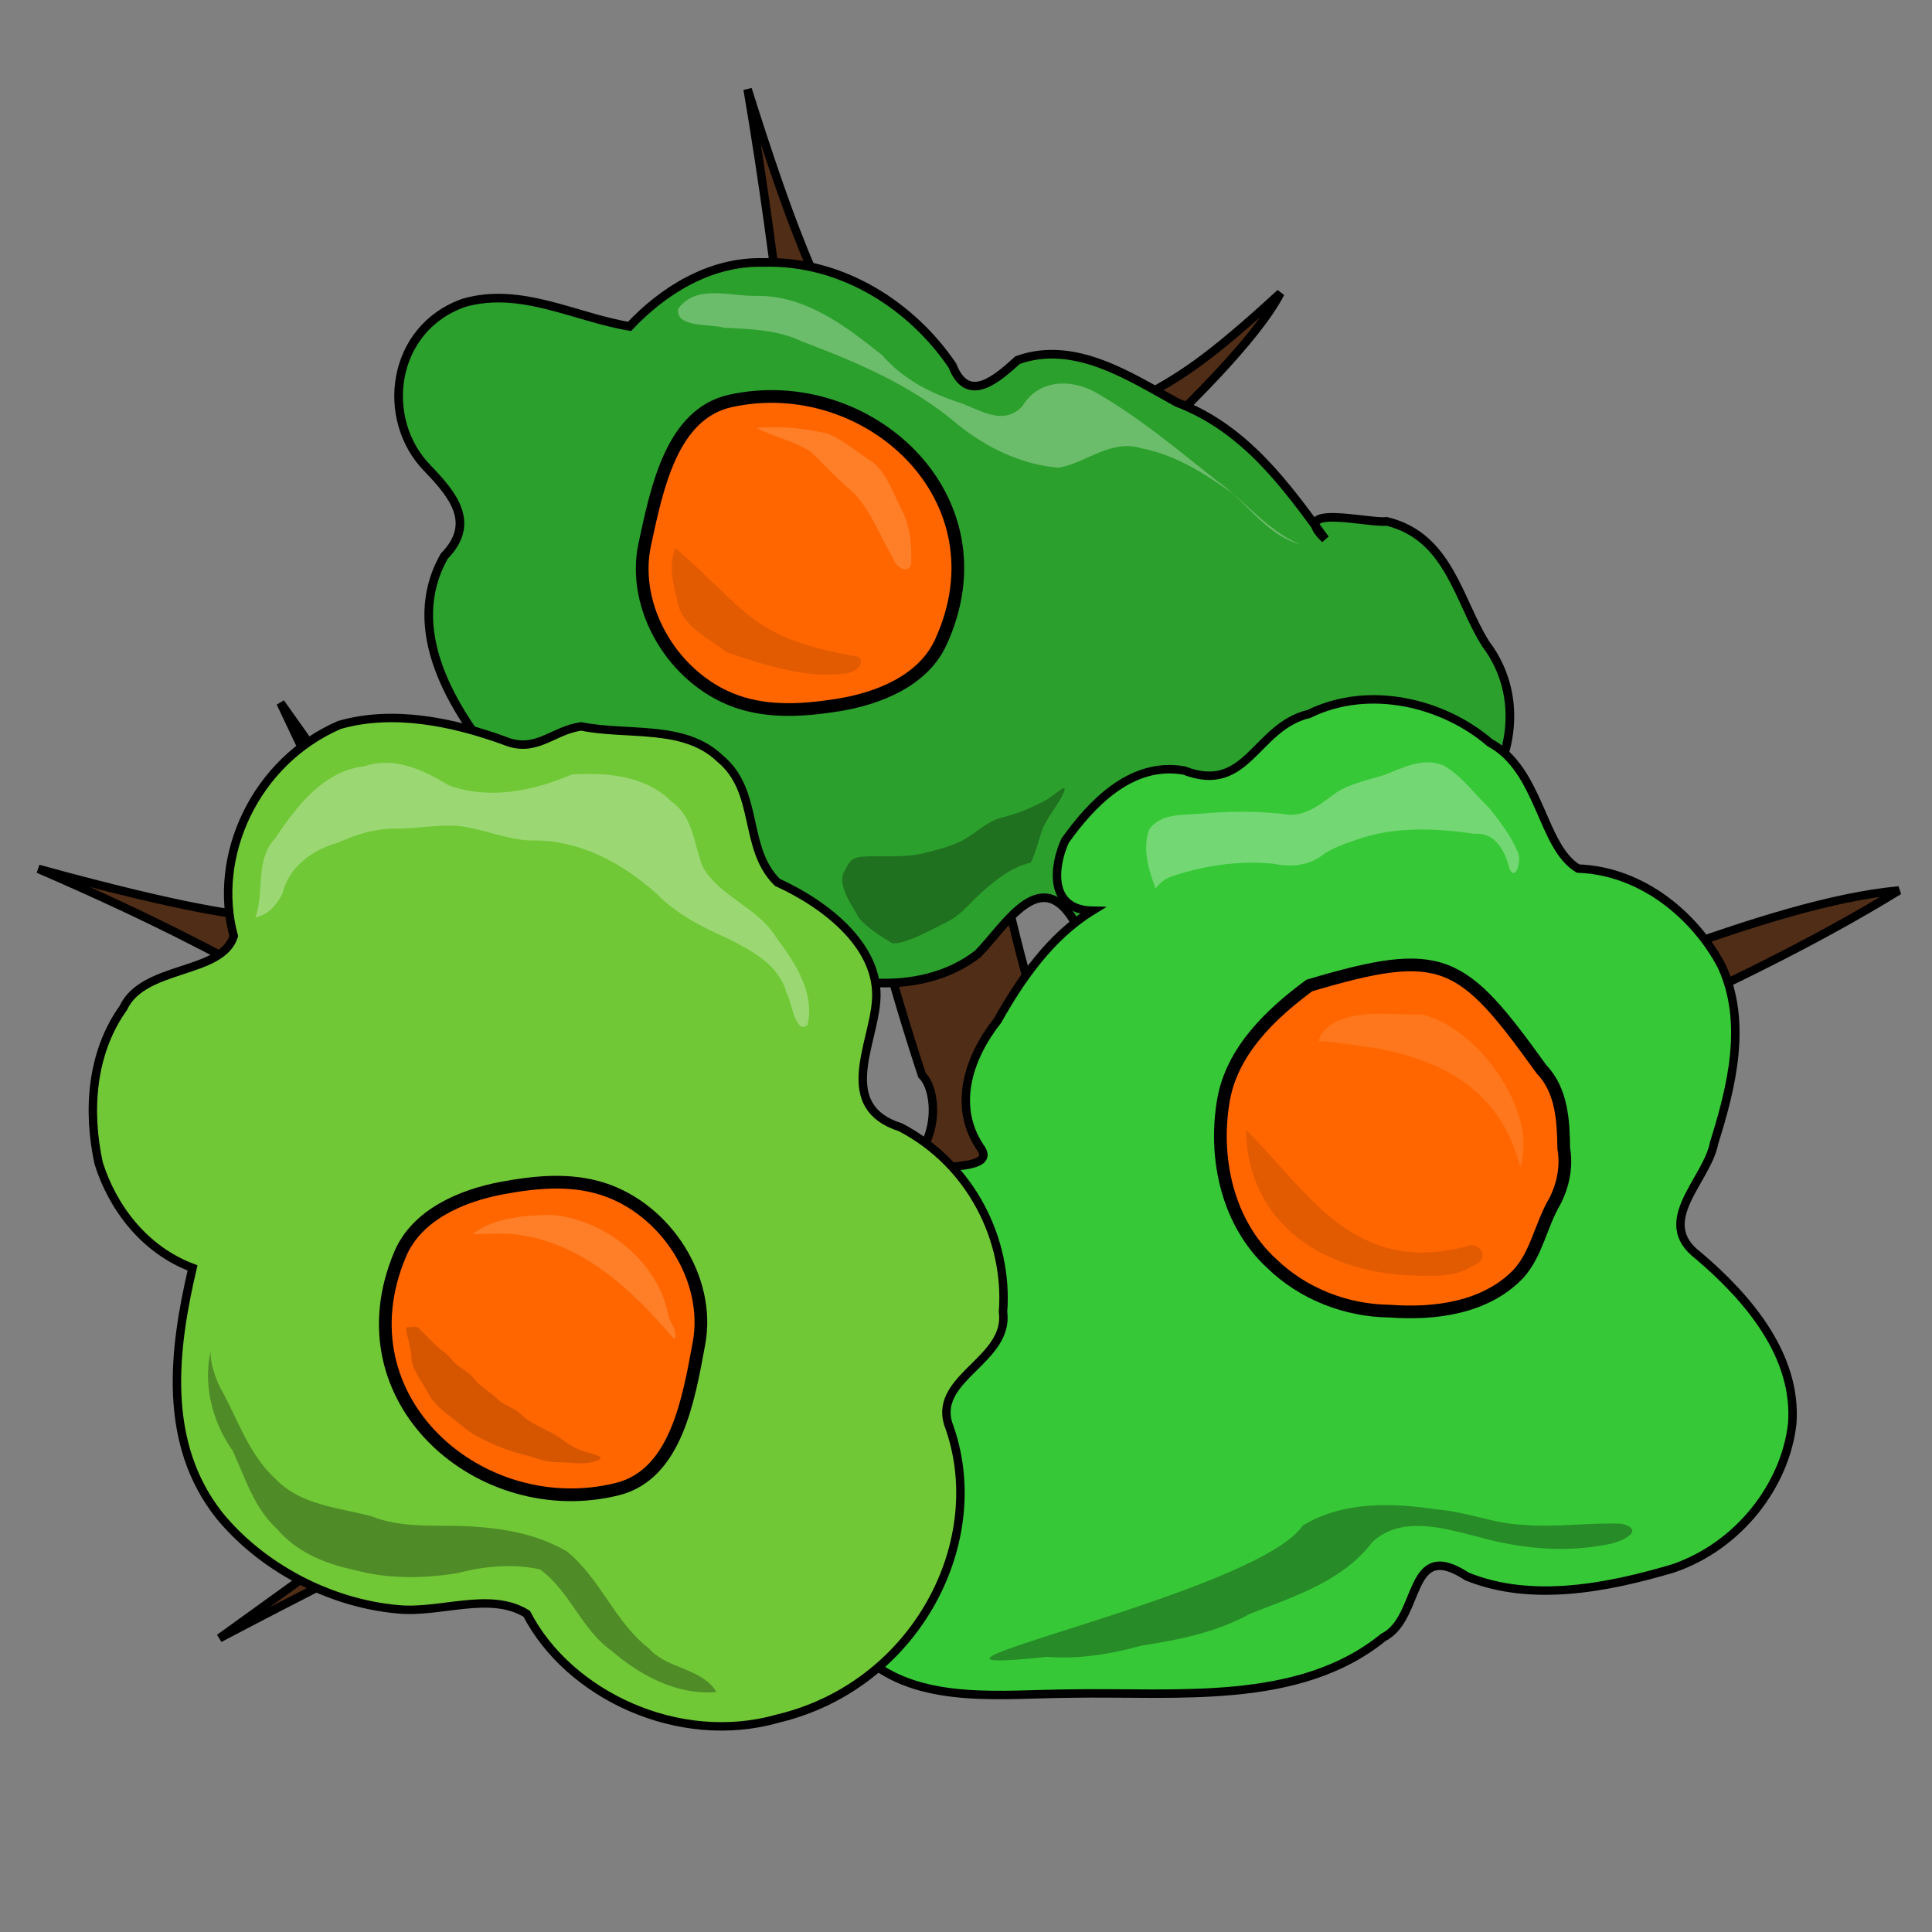 <?xml version="1.0" encoding="UTF-8" standalone="no"?>
<!-- Created with Inkscape (http://www.inkscape.org/) -->
<svg
   xmlns:dc="http://purl.org/dc/elements/1.1/"
   xmlns:cc="http://creativecommons.org/ns#"
   xmlns:rdf="http://www.w3.org/1999/02/22-rdf-syntax-ns#"
   xmlns:svg="http://www.w3.org/2000/svg"
   xmlns="http://www.w3.org/2000/svg"
   xmlns:sodipodi="http://sodipodi.sourceforge.net/DTD/sodipodi-0.dtd"
   xmlns:inkscape="http://www.inkscape.org/namespaces/inkscape"
   width="250"
   height="250"
   id="svg2"
   sodipodi:version="0.32"
   inkscape:version="0.46"
   sodipodi:docname="orange.svg"
   inkscape:output_extension="org.inkscape.output.svg.inkscape"
   inkscape:export-filename="P:\pidgey2\data\images\orange.png"
   inkscape:export-xdpi="92.160004"
   inkscape:export-ydpi="92.160004"
   version="1.0">
  <rect width="100%" height="100%" fill="#808080" stroke="none"/>
  <defs
     id="defs4">
    <inkscape:perspective
       sodipodi:type="inkscape:persp3d"
       inkscape:vp_x="0 : 125 : 1"
       inkscape:vp_y="0 : 1000 : 0"
       inkscape:vp_z="250 : 125 : 1"
       inkscape:persp3d-origin="125 : 83.333333 : 1"
       id="perspective3645" />
  </defs>
  <sodipodi:namedview
     id="base"
     pagecolor="#cb90ff"
     bordercolor="#666666"
     borderopacity="1.0"
     gridtolerance="10000"
     guidetolerance="10"
     objecttolerance="10"
     inkscape:pageopacity="0"
     inkscape:pageshadow="2"
     inkscape:zoom="1.6900001"
     inkscape:cx="66.713467"
     inkscape:cy="117.37618"
     inkscape:document-units="px"
     inkscape:current-layer="layer1"
     showgrid="false"
     inkscape:window-width="1680"
     inkscape:window-height="995"
     inkscape:window-x="5"
     inkscape:window-y="12" />
  <g
     inkscape:label="Layer 1"
     inkscape:groupmode="layer"
     id="layer1">
    <path
       style="opacity:1;fill:#502d16;fill-opacity:1;stroke:#000000;stroke-width:1.092;stroke-miterlimit:4;stroke-dasharray:none;stroke-opacity:1"
       d="M 119.303,139.123 C 103.263,90.297 104.997,60.133 96.741,11.548 C 108.239,48.057 104.637,25.466 114.59,70.978 C 151.59,46.601 146.546,55.504 165.689,37.924 C 159.704,49.47 130.329,73.344 120.288,83.05 C 127.623,96.703 128.186,112.215 134.733,132.808 C 142.761,162.859 211.792,118.305 245.718,115.226 C 222.894,129.237 194.678,139.537 169.087,151.752 C 110.649,172.015 70.159,189.959 28.398,211.986 C 92.263,166.004 85.092,169.621 99.975,163.753 C 111.275,157.068 79.093,151.153 74.671,146.404 C 34.74,128.711 34.99,125.434 4.961,112.431 C 45.06,123.438 27.222,113.799 48.282,125.783 C 38.213,95.425 45.014,109.218 36.299,90.942 C 44.098,101.873 49.393,109.504 54.495,125.018 C 73.526,136.398 91.439,150.278 113.942,151.712 C 121.549,151.233 121.809,141.543 119.303,139.123 z"
       id="path3179"
       sodipodi:nodetypes="ccccccccccccccccc" />
    <path
       style="opacity:1;fill:#2ca02c;fill-opacity:1;stroke:#000000;stroke-width:1.117;stroke-miterlimit:4;stroke-dasharray:none;stroke-opacity:1"
       d="M 171.479,69.757 C 166.471,62.905 161.185,55.46 152.308,52.088 C 146.304,48.796 139.079,43.943 131.675,46.598 C 129.056,48.966 125.234,52.436 123.247,47.313 C 118.149,39.769 109.159,33.65 98.739,33.963 C 91.76,33.797 85.708,37.724 81.464,42.233 C 74.494,41.092 67.409,37.066 60.035,39.182 C 50.623,42.472 49.08,54.242 55.337,60.62 C 58.778,64.183 61.579,67.774 57.486,71.97 C 52.146,81.372 58.417,91.745 64.839,99.366 C 68.065,105.106 75.508,106.087 82.016,105.805 C 89.795,109.645 91.156,119.042 99.144,122.83 C 106.97,127.647 118.904,129.37 126.546,123.423 C 130.044,119.851 134.574,111.849 138.954,119.121 C 144.26,124.226 151.811,128.487 159.972,127.552 C 167.226,125 170.371,118.094 174.362,112.771 C 179.861,112.471 185.138,111.36 188.334,106.909 C 195.569,101.029 197.84,90.744 192.275,83.354 C 188.708,77.787 187.557,69.423 179.434,67.465 C 177.262,67.782 166.551,65.006 171.479,69.757 z"
       id="path3184" />
    <path
       style="opacity:1;fill:#37c837;fill-opacity:1;stroke:#000000;stroke-width:1.092;stroke-miterlimit:4;stroke-dasharray:none;stroke-opacity:1"
       d="M 141.341,117.845 C 135.888,121.197 132.06,126.768 129.088,132.057 C 125.245,136.922 123.174,143.356 127.035,148.757 C 128.865,151.986 118.517,150.192 116.044,152.701 C 105.987,156.337 104.986,166.996 103.297,175.18 C 102.612,182.698 106.604,189.914 111.925,195.51 C 113.501,201.922 107.276,209.307 112.67,215.061 C 119.623,220.564 129.873,219.199 138.494,219.148 C 152.178,218.897 168.055,220.795 179.016,211.864 C 183.991,209.379 182.024,198.886 189.827,203.992 C 198.223,207.411 208.099,205.438 216.489,202.956 C 225.063,200.036 231.053,192.125 231.919,184.176 C 232.537,175.573 226.459,168.163 219.773,162.486 C 213.907,158.068 220.898,152.783 221.818,147.852 C 224.106,140.555 226.12,132.326 222.799,125.044 C 219.449,118.624 212.578,112.692 204.208,112.394 C 199.464,109.576 199.336,99.644 192.799,96.111 C 186.722,90.891 177.109,88.584 169.397,92.377 C 162.404,94.029 161.442,102.87 153.223,99.706 C 146.292,98.467 141.091,104.206 137.827,108.777 C 136.326,112.045 135.64,117.727 141.341,117.845 z"
       id="path3191" />
    <path
       style="opacity:1;fill:#71c837;fill-opacity:1;stroke:#000000;stroke-width:1.092;stroke-miterlimit:4;stroke-dasharray:none;stroke-opacity:1"
       d="M 65.248,95.834 C 58.652,93.447 50.881,91.799 43.916,93.811 C 32.954,98.567 27.431,110.83 30.249,121.139 C 28.658,126.146 18.521,124.857 15.952,130.436 C 11.757,136.302 11.317,143.861 12.767,150.518 C 14.536,156.173 18.62,161.704 24.915,164.069 C 22.435,174.661 20.952,186.732 28.417,196.138 C 33.753,202.633 42.374,207.413 51.457,208.239 C 56.92,208.797 63.423,205.877 68.159,208.825 C 73.601,219.318 87.799,226.032 100.592,222.398 C 118.527,218.173 128.361,199.297 122.665,184.15 C 120.973,178.173 130.639,175.944 129.79,169.737 C 130.501,160.528 125.729,150.684 116.525,145.872 C 108.207,143.237 112.934,135.234 113.363,129.622 C 113.989,122.634 107.054,117.125 100.592,114.177 C 96.083,109.75 98.341,102.366 93.133,98.123 C 88.52,93.7 81.214,95.211 75.228,94 C 71.509,94.471 69.381,97.562 65.248,95.834 z"
       id="path3187" />
    <path
       style="opacity:1;fill:#ff6600;fill-opacity:1;stroke:#000000;stroke-width:1.645;stroke-miterlimit:4;stroke-dasharray:none;stroke-opacity:1"
       d="M 94.55,51.871 C 86.935,53.533 85.017,63.085 83.433,70.428 C 81.659,78.652 87.147,87.86 95.261,90.748 C 99.489,92.254 104.093,91.921 108.42,91.234 C 113.611,90.411 119.42,88.125 121.723,83.132 C 130.347,64.442 112.27,48.004 94.55,51.871 z"
       id="path2407"
       sodipodi:nodetypes="csssss" />
    <path
       style="opacity:1;fill:#000000;fill-opacity:0.11;stroke:none;stroke-width:2.34;stroke-miterlimit:4;stroke-dasharray:none;stroke-opacity:1"
       d="M 87.399,70.911 C 86.396,73.274 87.203,75.844 87.749,78.211 C 88.485,81.184 91.752,82.622 94.021,84.389 C 98.976,86.103 104.585,87.948 109.88,87.083 C 110.733,86.86 112.003,85.876 111.086,84.993 C 97.278,82.512 97.41,79.692 87.399,70.911 z"
       id="path3188"
       sodipodi:nodetypes="cccccc" />
    <path
       style="opacity:1;fill:#ffffff;fill-opacity:0.163;stroke:none;stroke-width:2.34;stroke-miterlimit:4;stroke-dasharray:none;stroke-opacity:1"
       d="M 97.889,55.385 C 100.957,55.105 104.068,55.409 107.061,56.106 C 109.272,56.976 111.022,58.648 113.027,59.871 C 114.996,61.614 115.71,64.24 116.935,66.478 C 117.824,68.557 118.004,70.861 117.898,73.097 C 117.319,74.427 115.79,73.156 115.556,72.222 C 113.667,69.073 112.503,65.325 109.545,62.951 C 107.875,61.539 106.433,59.878 104.837,58.395 C 102.681,57.045 100.142,56.53 97.889,55.385 z"
       id="path3190" />
    <path
       style="opacity:1;fill:#ff6600;fill-opacity:1;stroke:#000000;stroke-width:1.645;stroke-miterlimit:4;stroke-dasharray:none;stroke-opacity:1"
       d="M 79.897,192.687 C 87.458,190.797 89.089,181.192 90.451,173.805 C 91.977,165.531 86.214,156.492 78.018,153.849 C 73.746,152.471 69.154,152.942 64.85,153.758 C 59.686,154.737 53.949,157.197 51.796,162.257 C 43.738,181.198 62.301,197.084 79.897,192.687 z"
       id="path3192"
       sodipodi:nodetypes="csssss" />
    <path
       style="opacity:1;fill:#000000;fill-opacity:0.163;stroke:none;stroke-width:2.34;stroke-miterlimit:4;stroke-dasharray:none;stroke-opacity:1"
       d="M 52.612,171.749 C 52.348,172.022 53.236,174.378 53.236,175.701 C 53.236,177.165 54.889,179.214 55.524,180.485 C 56.105,181.647 57.708,182.902 58.644,183.605 C 60.068,184.673 60.581,185.301 62.18,186.101 C 63.877,186.949 65.667,187.701 67.588,188.181 C 69.164,188.575 70.515,189.221 72.164,189.221 C 73.658,189.221 75.327,189.522 76.532,189.221 C 78.632,188.696 77.607,188.346 76.116,187.973 C 74.937,187.678 73.805,187.071 72.788,186.309 C 71.876,185.625 71.25,185.332 70.292,184.853 C 69.141,184.277 68.19,183.79 67.38,182.981 C 66.505,182.106 65.254,181.895 64.468,181.109 C 63.437,180.078 62.156,179.482 61.348,178.405 C 60.592,177.396 59.181,176.902 58.436,175.909 C 57.883,175.171 56.946,174.626 56.356,174.037 C 55.744,173.425 55.197,172.878 54.692,172.373 C 53.629,171.31 54.085,171.749 52.612,171.749 z"
       id="path3206" />
    <path
       style="opacity:1;fill:#ffffff;fill-opacity:0.163;stroke:none;stroke-width:2.34;stroke-miterlimit:4;stroke-dasharray:none;stroke-opacity:1"
       d="M 61.14,159.685 C 64.102,157.492 67.947,157.241 71.502,157.213 C 78.37,157.868 85.222,163.288 86.503,170.295 C 86.802,171.283 87.704,172.246 87.293,173.324 C 81.7,166.81 75.314,160.726 66.597,159.72 C 64.779,159.531 62.958,159.682 61.14,159.685 z"
       id="path3210"
       sodipodi:nodetypes="cccccc" />
    <path
       style="opacity:1;fill:#ff6600;fill-opacity:1;stroke:#000000;stroke-width:1.645;stroke-miterlimit:4;stroke-dasharray:none;stroke-opacity:1"
       d="M 169.42,127.523 C 164.444,131.205 159.47,135.928 158.328,142.29 C 157.009,149.781 158.81,158.249 164.586,163.519 C 168.637,167.441 174.212,169.602 179.831,169.659 C 185.677,170.094 192.262,169.251 196.511,164.805 C 198.876,162.157 199.398,158.492 201.17,155.495 C 202.275,153.371 202.762,150.947 202.347,148.578 C 202.309,145.023 202.09,141.083 199.476,138.373 C 189.143,124.013 186.727,122.38 169.42,127.523 z"
       id="path3220"
       sodipodi:nodetypes="ccccccccc" />
    <path
       style="opacity:1;fill:#ffffff;fill-opacity:0.11;stroke:none;stroke-width:2.34;stroke-miterlimit:4;stroke-dasharray:none;stroke-opacity:1"
       d="M 170.646,134.743 C 171.043,132.84 173.079,132.028 174.751,131.553 C 177.802,130.881 180.944,131.325 184.032,131.287 C 191.002,132.828 199.111,143.699 196.722,151.03 C 194.292,141.417 187.196,137.252 177.691,135.56 C 175.335,135.358 173.018,134.781 170.646,134.743 z"
       id="path3229"
       sodipodi:nodetypes="cccccc" />
    <path
       style="opacity:1;fill:#000000;fill-opacity:0.11;stroke:none;stroke-width:2.34;stroke-miterlimit:4;stroke-dasharray:none;stroke-opacity:1"
       d="M 161.233,146.216 C 161.359,157.928 170.962,165.242 184.564,165.083 C 186.697,165.145 188.949,164.969 190.751,163.702 C 192.495,163.201 192.002,161.102 190.309,161.115 C 175.07,165.496 169.076,153.802 161.233,146.216 z"
       id="path3241"
       sodipodi:nodetypes="ccccc" />
    <path
       style="opacity:1;fill:#ffffff;fill-opacity:0.297;stroke:none;stroke-width:2.34;stroke-miterlimit:4;stroke-dasharray:none;stroke-opacity:1"
       d="M 33.06,118.708 C 34.241,115.389 32.986,111.28 35.594,108.49 C 38.38,104.355 41.834,99.748 47.184,99.146 C 51.126,97.835 54.824,99.676 58.104,101.635 C 63.302,103.531 69.061,102.342 73.995,100.216 C 78.494,99.942 83.504,100.348 86.875,103.713 C 89.793,105.734 89.767,109.374 90.984,112.287 C 93.288,116.128 98.104,117.453 100.424,121.29 C 102.838,124.49 105.451,128.389 104.498,132.597 C 102.914,134.024 102.418,129.464 101.751,128.408 C 100.759,124.765 97.158,122.964 94.057,121.377 C 90.709,119.92 87.439,118.192 84.861,115.552 C 80.574,111.748 75.233,108.808 69.371,108.759 C 65.87,108.854 62.694,107.233 59.269,106.874 C 56.495,106.675 53.748,107.267 50.966,107.22 C 48.414,107.252 45.957,108.01 43.671,109.066 C 40.422,109.95 37.316,112.231 36.538,115.658 C 35.836,117.062 34.681,118.417 33.06,118.708 z"
       id="path3280" />
    <path
       style="opacity:1;fill:#ffffff;fill-opacity:0.297;stroke:none;stroke-width:2.34;stroke-miterlimit:4;stroke-dasharray:none;stroke-opacity:1"
       d="M 149.541,114.964 C 148.631,112.601 147.833,109.883 148.667,107.4 C 150.074,105.253 152.929,105.481 155.174,105.311 C 159.078,104.931 163.021,104.925 166.91,105.432 C 169.261,105.473 171.094,103.884 172.875,102.588 C 174.763,101.357 177.003,100.947 179.112,100.285 C 181.525,99.35 184.268,97.909 186.85,99.085 C 189.235,100.462 190.828,102.799 192.801,104.655 C 194.147,106.417 195.57,108.212 196.401,110.275 C 196.963,111.189 196.11,114.368 195.274,112.258 C 194.781,110.104 193.402,107.655 190.846,107.904 C 185.777,107.153 180.475,106.92 175.568,108.645 C 173.905,109.222 172.197,109.771 170.806,110.88 C 169.026,112.08 166.809,112.192 164.767,111.766 C 160.244,111.312 155.644,112.026 151.363,113.49 C 150.644,113.815 149.983,114.302 149.541,114.964 z"
       id="path3286" />
    <path
       style="opacity:1;fill:#ffffff;fill-opacity:0.297;stroke:none;stroke-width:2.34;stroke-miterlimit:4;stroke-dasharray:none;stroke-opacity:1"
       d="M 168.261,70.452 C 163.958,68.685 161.111,64.779 157.384,62.148 C 152.3,58.118 147.275,53.894 141.622,50.686 C 138.398,48.978 134.349,49.161 132.334,52.512 C 129.677,55.427 126.409,52.688 123.514,51.886 C 120.013,50.668 116.634,48.853 114.203,46.003 C 109.566,42.291 104.422,38.333 98.193,38.285 C 94.768,38.444 90.159,36.645 87.756,39.957 C 87.393,42.461 91.854,41.851 93.646,42.409 C 97.113,42.581 100.666,42.67 103.86,44.218 C 111.027,46.915 118.227,49.999 124.079,55.053 C 127.773,57.98 132.263,60.148 136.995,60.52 C 140.61,59.889 143.748,56.769 147.746,58.021 C 152.09,58.849 155.946,61.313 159.494,63.833 C 162.203,66.282 164.578,69.44 168.261,70.452 z"
       id="path3293" />
    <path
       style="opacity:1;fill:#000000;fill-opacity:0.297;stroke:none;stroke-width:2.34;stroke-miterlimit:4;stroke-dasharray:none;stroke-opacity:1"
       d="M 27.236,174.869 C 26.278,179.313 27.497,184.03 30.096,187.703 C 31.723,191.209 32.857,195.111 35.802,197.801 C 38.285,200.776 41.983,202.336 45.689,203.112 C 50.061,204.339 54.751,204.29 59.195,203.565 C 62.66,202.656 66.342,202.306 69.869,203.076 C 73.728,205.87 75.22,210.825 79.115,213.603 C 82.855,216.818 87.638,219.398 92.716,218.947 C 90.769,215.773 86.357,216.018 83.978,213.306 C 79.552,209.894 77.663,204.202 73.331,200.732 C 68.576,197.963 62.873,197.431 57.474,197.432 C 54.295,197.42 51.043,197.402 48.054,196.198 C 43.781,195.07 38.926,194.779 35.675,191.392 C 32.139,188.174 30.724,183.481 28.431,179.434 C 27.764,178.003 27.249,176.463 27.236,174.869 z"
       id="path3300" />
    <path
       style="opacity:1;fill:#000000;fill-opacity:0.297;stroke:none;stroke-width:2.34;stroke-miterlimit:4;stroke-dasharray:none;stroke-opacity:1"
       d="M 135.496,214.393 C 139.633,214.733 143.759,214.031 147.73,212.943 C 152.559,212.191 157.455,211.22 161.766,208.815 C 167.452,206.584 173.751,204.616 177.592,199.53 C 181.327,196.087 186.718,197.718 191.067,198.816 C 196.496,200.353 202.321,200.977 207.889,199.867 C 209.524,199.662 213.192,198.065 209.874,197.169 C 205.632,196.992 201.364,197.681 197.104,197.312 C 193.284,197.168 189.741,195.59 185.937,195.325 C 180.123,194.433 173.782,194.246 168.572,197.402 C 162.529,206.428 108.621,217.251 135.496,214.393 z"
       id="path3307"
       sodipodi:nodetypes="ccccccccccc" />
    <path
       style="opacity:1;fill:#000000;fill-opacity:0.297;stroke:none;stroke-width:2.34;stroke-miterlimit:4;stroke-dasharray:none;stroke-opacity:1"
       d="M 115.429,122.036 C 116.779,122.293 119.942,120.612 121.253,119.956 C 123.073,119.046 123.713,118.743 124.997,117.46 C 126.512,115.945 127.302,115.107 129.157,113.716 C 130.509,112.702 131.801,112.015 133.317,111.636 C 133.658,111.551 134.772,107.477 134.981,107.06 C 135.983,105.055 136.654,104.546 137.477,102.9 C 138.546,100.762 136.45,102.998 134.981,103.732 C 133.129,104.658 131.742,105.27 129.573,105.812 C 127.695,106.282 126.041,107.994 124.581,108.724 C 122.923,109.553 121.705,109.859 119.589,110.388 C 117.56,110.895 115.503,110.804 113.349,110.804 C 110.331,110.804 110.164,110.934 109.189,112.884 C 108.335,114.592 110.38,117.347 110.853,118.292 C 111.549,119.684 114.122,121.253 115.429,122.036 z"
       id="path3314" />
  </g>
</svg>
